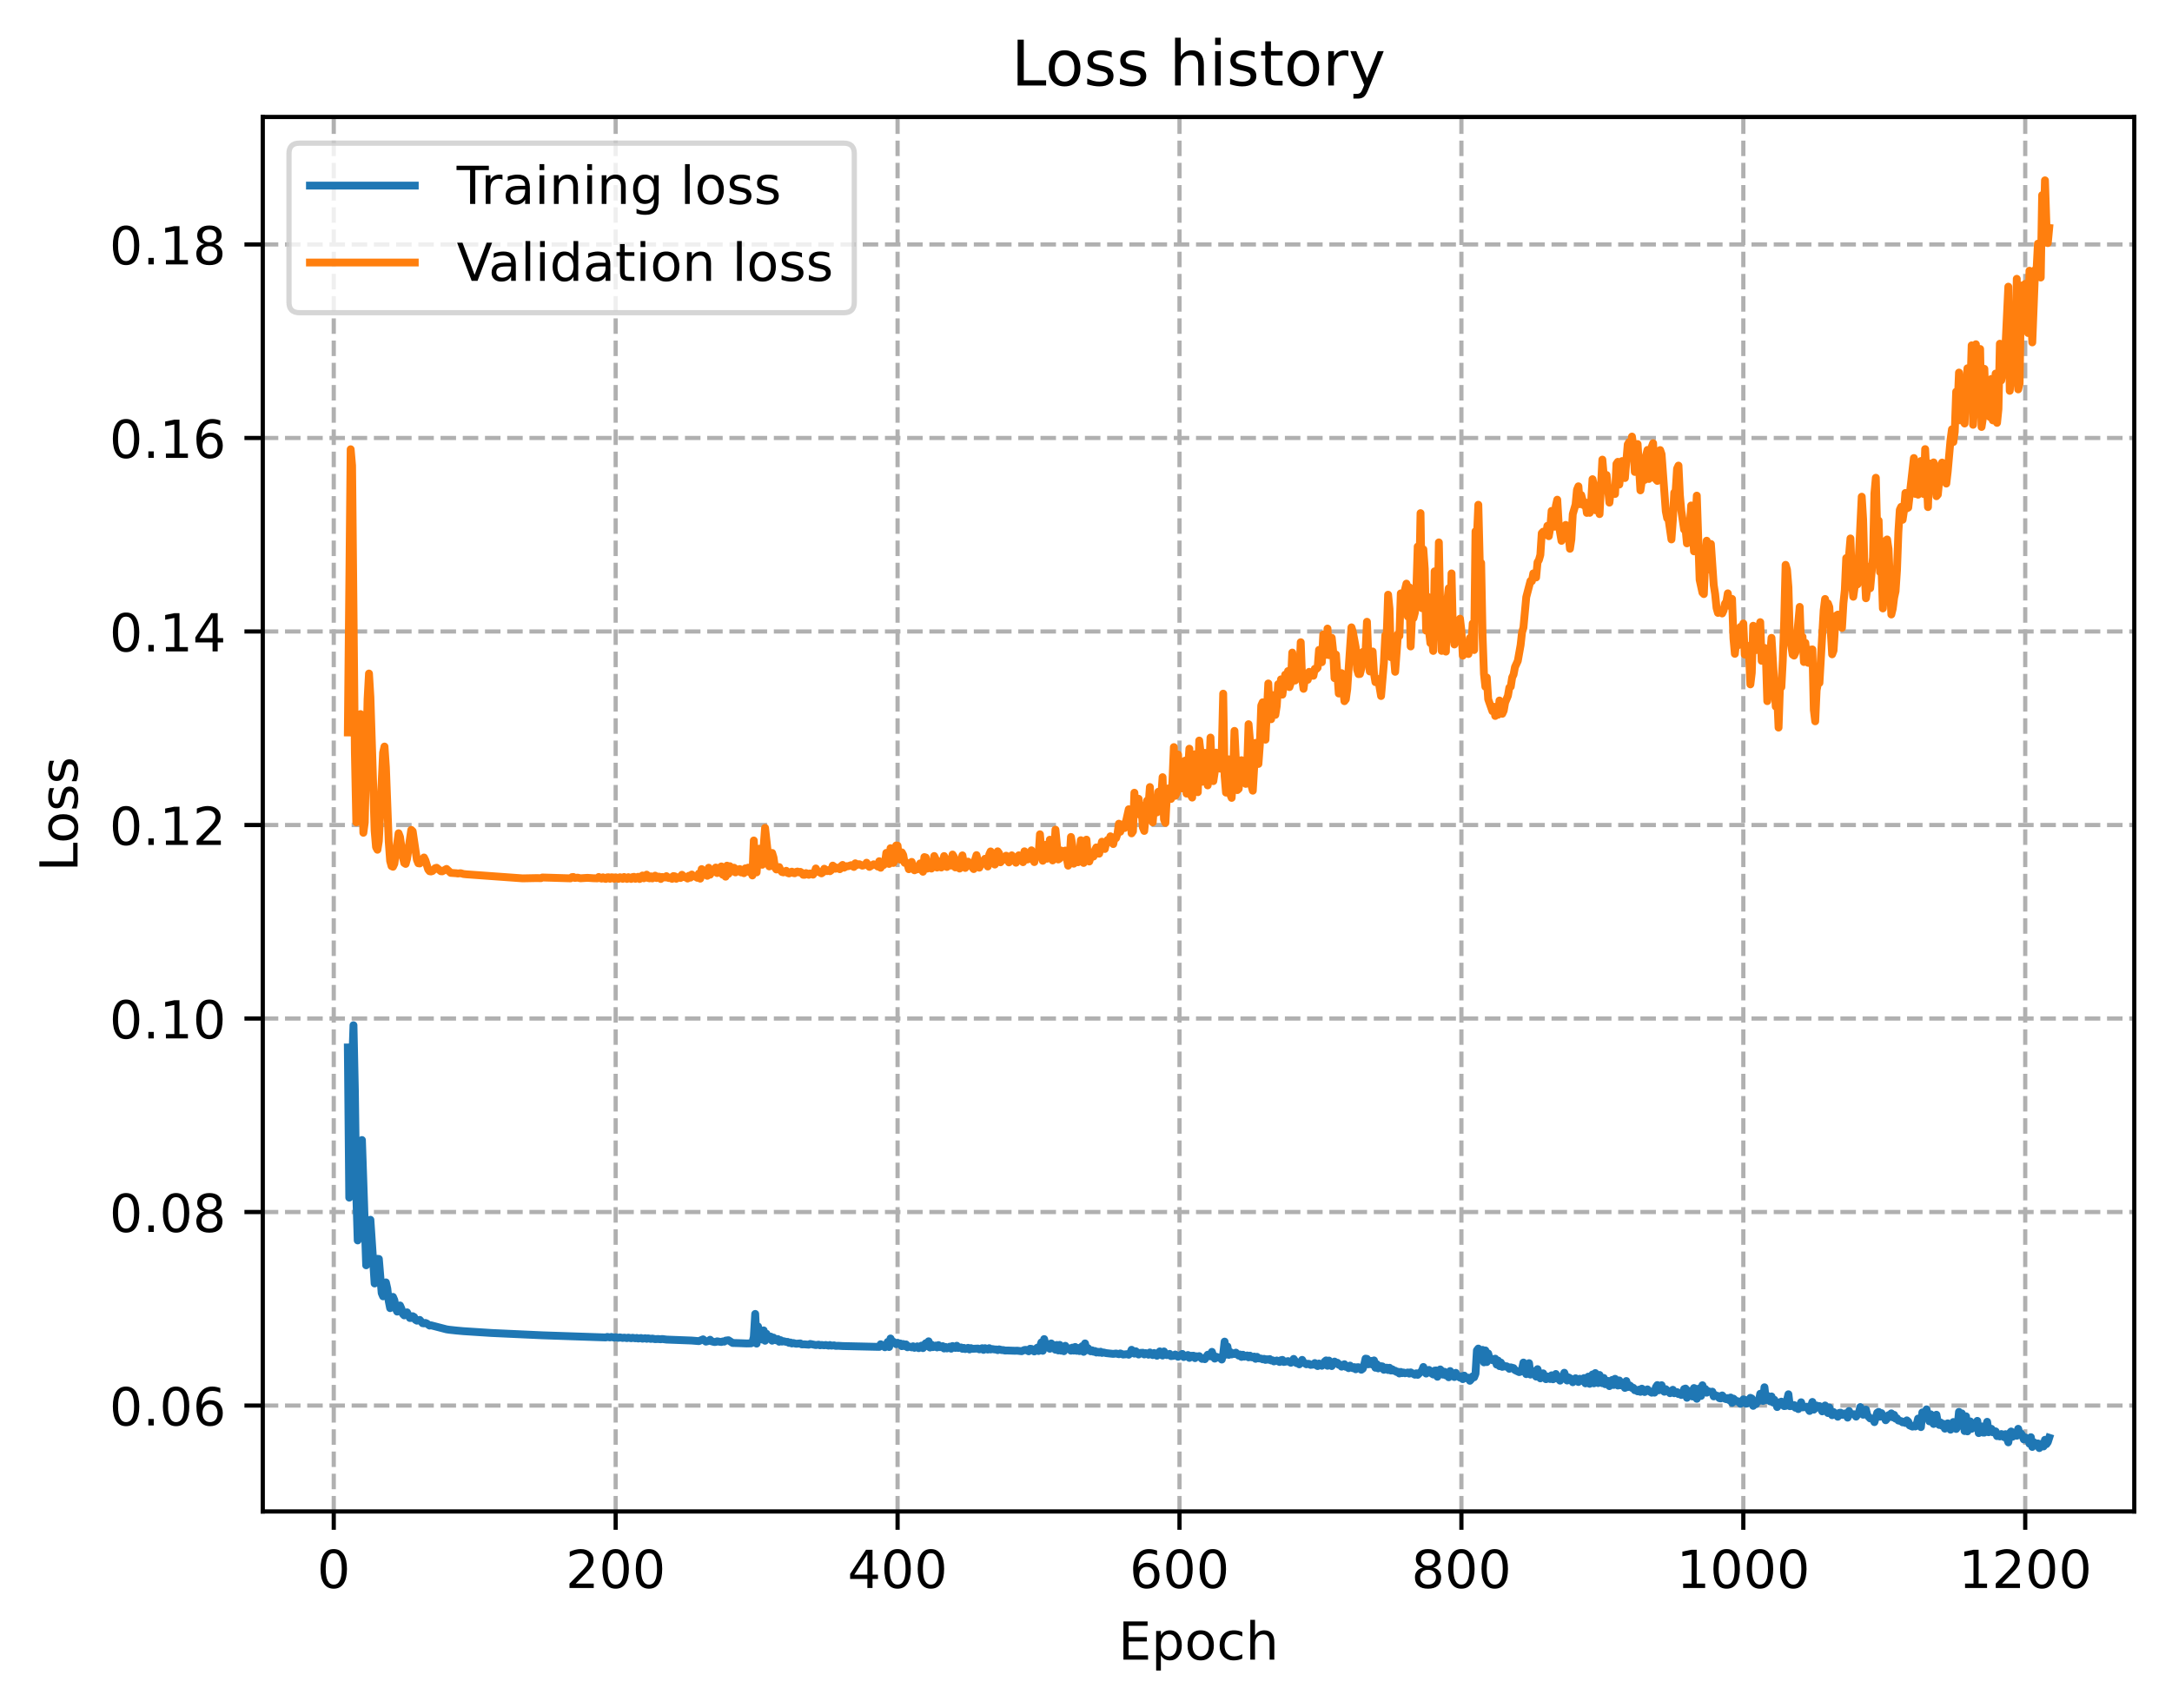 <?xml version="1.0" encoding="utf-8" standalone="no"?>
<!DOCTYPE svg PUBLIC "-//W3C//DTD SVG 1.1//EN"
  "http://www.w3.org/Graphics/SVG/1.1/DTD/svg11.dtd">
<!-- Created with matplotlib (https://matplotlib.org/) -->
<svg height="325.986pt" version="1.1" viewBox="0 0 414.464 325.986" width="414.464pt" xmlns="http://www.w3.org/2000/svg" xmlns:xlink="http://www.w3.org/1999/xlink">
 <defs>
  <style type="text/css">
*{stroke-linecap:butt;stroke-linejoin:round;}
  </style>
 </defs>
 <g id="figure_1">
  <g id="patch_1">
   <path d="M 0 325.986 
L 414.464 325.986 
L 414.464 0 
L 0 0 
z
" style="fill:#ffffff;"/>
  </g>
  <g id="axes_1">
   <g id="patch_2">
    <path d="M 50.144 288.43 
L 407.264 288.43 
L 407.264 22.318 
L 50.144 22.318 
z
" style="fill:#ffffff;"/>
   </g>
   <g id="matplotlib.axis_1">
    <g id="xtick_1">
     <g id="line2d_1">
      <path clip-path="url(#p5a217b8ad9)" d="M 63.687 288.43 
L 63.687 22.318 
" style="fill:none;stroke:#b0b0b0;stroke-dasharray:2.96,1.28;stroke-dashoffset:0;stroke-width:0.8;"/>
     </g>
     <g id="line2d_2">
      <defs>
       <path d="M 0 0 
L 0 3.5 
" id="m475af73bcc" style="stroke:#000000;stroke-width:0.8;"/>
      </defs>
      <g>
       <use style="stroke:#000000;stroke-width:0.8;" x="63.687" xlink:href="#m475af73bcc" y="288.43"/>
      </g>
     </g>
     <g id="text_1">
      <!-- 0 -->
      <defs>
       <path d="M 31.781 66.406 
Q 24.172 66.406 20.328 58.906 
Q 16.5 51.422 16.5 36.375 
Q 16.5 21.391 20.328 13.891 
Q 24.172 6.391 31.781 6.391 
Q 39.453 6.391 43.281 13.891 
Q 47.125 21.391 47.125 36.375 
Q 47.125 51.422 43.281 58.906 
Q 39.453 66.406 31.781 66.406 
z
M 31.781 74.219 
Q 44.047 74.219 50.516 64.516 
Q 56.984 54.828 56.984 36.375 
Q 56.984 17.969 50.516 8.266 
Q 44.047 -1.422 31.781 -1.422 
Q 19.531 -1.422 13.062 8.266 
Q 6.594 17.969 6.594 36.375 
Q 6.594 54.828 13.062 64.516 
Q 19.531 74.219 31.781 74.219 
z
" id="DejaVuSans-48"/>
      </defs>
      <g transform="translate(60.505 303.029)scale(0.1 -0.1)">
       <use xlink:href="#DejaVuSans-48"/>
      </g>
     </g>
    </g>
    <g id="xtick_2">
     <g id="line2d_3">
      <path clip-path="url(#p5a217b8ad9)" d="M 117.482 288.43 
L 117.482 22.318 
" style="fill:none;stroke:#b0b0b0;stroke-dasharray:2.96,1.28;stroke-dashoffset:0;stroke-width:0.8;"/>
     </g>
     <g id="line2d_4">
      <g>
       <use style="stroke:#000000;stroke-width:0.8;" x="117.482" xlink:href="#m475af73bcc" y="288.43"/>
      </g>
     </g>
     <g id="text_2">
      <!-- 200 -->
      <defs>
       <path d="M 19.188 8.297 
L 53.609 8.297 
L 53.609 0 
L 7.328 0 
L 7.328 8.297 
Q 12.938 14.109 22.625 23.891 
Q 32.328 33.688 34.812 36.531 
Q 39.547 41.844 41.422 45.531 
Q 43.312 49.219 43.312 52.781 
Q 43.312 58.594 39.234 62.25 
Q 35.156 65.922 28.609 65.922 
Q 23.969 65.922 18.812 64.312 
Q 13.672 62.703 7.812 59.422 
L 7.812 69.391 
Q 13.766 71.781 18.938 73 
Q 24.125 74.219 28.422 74.219 
Q 39.75 74.219 46.484 68.547 
Q 53.219 62.891 53.219 53.422 
Q 53.219 48.922 51.531 44.891 
Q 49.859 40.875 45.406 35.406 
Q 44.188 33.984 37.641 27.219 
Q 31.109 20.453 19.188 8.297 
z
" id="DejaVuSans-50"/>
      </defs>
      <g transform="translate(107.938 303.029)scale(0.1 -0.1)">
       <use xlink:href="#DejaVuSans-50"/>
       <use x="63.623" xlink:href="#DejaVuSans-48"/>
       <use x="127.246" xlink:href="#DejaVuSans-48"/>
      </g>
     </g>
    </g>
    <g id="xtick_3">
     <g id="line2d_5">
      <path clip-path="url(#p5a217b8ad9)" d="M 171.277 288.43 
L 171.277 22.318 
" style="fill:none;stroke:#b0b0b0;stroke-dasharray:2.96,1.28;stroke-dashoffset:0;stroke-width:0.8;"/>
     </g>
     <g id="line2d_6">
      <g>
       <use style="stroke:#000000;stroke-width:0.8;" x="171.277" xlink:href="#m475af73bcc" y="288.43"/>
      </g>
     </g>
     <g id="text_3">
      <!-- 400 -->
      <defs>
       <path d="M 37.797 64.312 
L 12.891 25.391 
L 37.797 25.391 
z
M 35.203 72.906 
L 47.609 72.906 
L 47.609 25.391 
L 58.016 25.391 
L 58.016 17.188 
L 47.609 17.188 
L 47.609 0 
L 37.797 0 
L 37.797 17.188 
L 4.891 17.188 
L 4.891 26.703 
z
" id="DejaVuSans-52"/>
      </defs>
      <g transform="translate(161.734 303.029)scale(0.1 -0.1)">
       <use xlink:href="#DejaVuSans-52"/>
       <use x="63.623" xlink:href="#DejaVuSans-48"/>
       <use x="127.246" xlink:href="#DejaVuSans-48"/>
      </g>
     </g>
    </g>
    <g id="xtick_4">
     <g id="line2d_7">
      <path clip-path="url(#p5a217b8ad9)" d="M 225.073 288.43 
L 225.073 22.318 
" style="fill:none;stroke:#b0b0b0;stroke-dasharray:2.96,1.28;stroke-dashoffset:0;stroke-width:0.8;"/>
     </g>
     <g id="line2d_8">
      <g>
       <use style="stroke:#000000;stroke-width:0.8;" x="225.073" xlink:href="#m475af73bcc" y="288.43"/>
      </g>
     </g>
     <g id="text_4">
      <!-- 600 -->
      <defs>
       <path d="M 33.016 40.375 
Q 26.375 40.375 22.484 35.828 
Q 18.609 31.297 18.609 23.391 
Q 18.609 15.531 22.484 10.953 
Q 26.375 6.391 33.016 6.391 
Q 39.656 6.391 43.531 10.953 
Q 47.406 15.531 47.406 23.391 
Q 47.406 31.297 43.531 35.828 
Q 39.656 40.375 33.016 40.375 
z
M 52.594 71.297 
L 52.594 62.312 
Q 48.875 64.062 45.094 64.984 
Q 41.312 65.922 37.594 65.922 
Q 27.828 65.922 22.672 59.328 
Q 17.531 52.734 16.797 39.406 
Q 19.672 43.656 24.016 45.922 
Q 28.375 48.188 33.594 48.188 
Q 44.578 48.188 50.953 41.516 
Q 57.328 34.859 57.328 23.391 
Q 57.328 12.156 50.688 5.359 
Q 44.047 -1.422 33.016 -1.422 
Q 20.359 -1.422 13.672 8.266 
Q 6.984 17.969 6.984 36.375 
Q 6.984 53.656 15.188 63.938 
Q 23.391 74.219 37.203 74.219 
Q 40.922 74.219 44.703 73.484 
Q 48.484 72.75 52.594 71.297 
z
" id="DejaVuSans-54"/>
      </defs>
      <g transform="translate(215.529 303.029)scale(0.1 -0.1)">
       <use xlink:href="#DejaVuSans-54"/>
       <use x="63.623" xlink:href="#DejaVuSans-48"/>
       <use x="127.246" xlink:href="#DejaVuSans-48"/>
      </g>
     </g>
    </g>
    <g id="xtick_5">
     <g id="line2d_9">
      <path clip-path="url(#p5a217b8ad9)" d="M 278.868 288.43 
L 278.868 22.318 
" style="fill:none;stroke:#b0b0b0;stroke-dasharray:2.96,1.28;stroke-dashoffset:0;stroke-width:0.8;"/>
     </g>
     <g id="line2d_10">
      <g>
       <use style="stroke:#000000;stroke-width:0.8;" x="278.868" xlink:href="#m475af73bcc" y="288.43"/>
      </g>
     </g>
     <g id="text_5">
      <!-- 800 -->
      <defs>
       <path d="M 31.781 34.625 
Q 24.75 34.625 20.719 30.859 
Q 16.703 27.094 16.703 20.516 
Q 16.703 13.922 20.719 10.156 
Q 24.75 6.391 31.781 6.391 
Q 38.812 6.391 42.859 10.172 
Q 46.922 13.969 46.922 20.516 
Q 46.922 27.094 42.891 30.859 
Q 38.875 34.625 31.781 34.625 
z
M 21.922 38.812 
Q 15.578 40.375 12.031 44.719 
Q 8.5 49.078 8.5 55.328 
Q 8.5 64.062 14.719 69.141 
Q 20.953 74.219 31.781 74.219 
Q 42.672 74.219 48.875 69.141 
Q 55.078 64.062 55.078 55.328 
Q 55.078 49.078 51.531 44.719 
Q 48 40.375 41.703 38.812 
Q 48.828 37.156 52.797 32.312 
Q 56.781 27.484 56.781 20.516 
Q 56.781 9.906 50.312 4.234 
Q 43.844 -1.422 31.781 -1.422 
Q 19.734 -1.422 13.25 4.234 
Q 6.781 9.906 6.781 20.516 
Q 6.781 27.484 10.781 32.312 
Q 14.797 37.156 21.922 38.812 
z
M 18.312 54.391 
Q 18.312 48.734 21.844 45.562 
Q 25.391 42.391 31.781 42.391 
Q 38.141 42.391 41.719 45.562 
Q 45.312 48.734 45.312 54.391 
Q 45.312 60.062 41.719 63.234 
Q 38.141 66.406 31.781 66.406 
Q 25.391 66.406 21.844 63.234 
Q 18.312 60.062 18.312 54.391 
z
" id="DejaVuSans-56"/>
      </defs>
      <g transform="translate(269.324 303.029)scale(0.1 -0.1)">
       <use xlink:href="#DejaVuSans-56"/>
       <use x="63.623" xlink:href="#DejaVuSans-48"/>
       <use x="127.246" xlink:href="#DejaVuSans-48"/>
      </g>
     </g>
    </g>
    <g id="xtick_6">
     <g id="line2d_11">
      <path clip-path="url(#p5a217b8ad9)" d="M 332.663 288.43 
L 332.663 22.318 
" style="fill:none;stroke:#b0b0b0;stroke-dasharray:2.96,1.28;stroke-dashoffset:0;stroke-width:0.8;"/>
     </g>
     <g id="line2d_12">
      <g>
       <use style="stroke:#000000;stroke-width:0.8;" x="332.663" xlink:href="#m475af73bcc" y="288.43"/>
      </g>
     </g>
     <g id="text_6">
      <!-- 1000 -->
      <defs>
       <path d="M 12.406 8.297 
L 28.516 8.297 
L 28.516 63.922 
L 10.984 60.406 
L 10.984 69.391 
L 28.422 72.906 
L 38.281 72.906 
L 38.281 8.297 
L 54.391 8.297 
L 54.391 0 
L 12.406 0 
z
" id="DejaVuSans-49"/>
      </defs>
      <g transform="translate(319.938 303.029)scale(0.1 -0.1)">
       <use xlink:href="#DejaVuSans-49"/>
       <use x="63.623" xlink:href="#DejaVuSans-48"/>
       <use x="127.246" xlink:href="#DejaVuSans-48"/>
       <use x="190.869" xlink:href="#DejaVuSans-48"/>
      </g>
     </g>
    </g>
    <g id="xtick_7">
     <g id="line2d_13">
      <path clip-path="url(#p5a217b8ad9)" d="M 386.458 288.43 
L 386.458 22.318 
" style="fill:none;stroke:#b0b0b0;stroke-dasharray:2.96,1.28;stroke-dashoffset:0;stroke-width:0.8;"/>
     </g>
     <g id="line2d_14">
      <g>
       <use style="stroke:#000000;stroke-width:0.8;" x="386.458" xlink:href="#m475af73bcc" y="288.43"/>
      </g>
     </g>
     <g id="text_7">
      <!-- 1200 -->
      <g transform="translate(373.733 303.029)scale(0.1 -0.1)">
       <use xlink:href="#DejaVuSans-49"/>
       <use x="63.623" xlink:href="#DejaVuSans-50"/>
       <use x="127.246" xlink:href="#DejaVuSans-48"/>
       <use x="190.869" xlink:href="#DejaVuSans-48"/>
      </g>
     </g>
    </g>
    <g id="text_8">
     <!-- Epoch -->
     <defs>
      <path d="M 9.812 72.906 
L 55.906 72.906 
L 55.906 64.594 
L 19.672 64.594 
L 19.672 43.016 
L 54.391 43.016 
L 54.391 34.719 
L 19.672 34.719 
L 19.672 8.297 
L 56.781 8.297 
L 56.781 0 
L 9.812 0 
z
" id="DejaVuSans-69"/>
      <path d="M 18.109 8.203 
L 18.109 -20.797 
L 9.078 -20.797 
L 9.078 54.688 
L 18.109 54.688 
L 18.109 46.391 
Q 20.953 51.266 25.266 53.625 
Q 29.594 56 35.594 56 
Q 45.562 56 51.781 48.094 
Q 58.016 40.188 58.016 27.297 
Q 58.016 14.406 51.781 6.484 
Q 45.562 -1.422 35.594 -1.422 
Q 29.594 -1.422 25.266 0.953 
Q 20.953 3.328 18.109 8.203 
z
M 48.688 27.297 
Q 48.688 37.203 44.609 42.844 
Q 40.531 48.484 33.406 48.484 
Q 26.266 48.484 22.188 42.844 
Q 18.109 37.203 18.109 27.297 
Q 18.109 17.391 22.188 11.75 
Q 26.266 6.109 33.406 6.109 
Q 40.531 6.109 44.609 11.75 
Q 48.688 17.391 48.688 27.297 
z
" id="DejaVuSans-112"/>
      <path d="M 30.609 48.391 
Q 23.391 48.391 19.188 42.75 
Q 14.984 37.109 14.984 27.297 
Q 14.984 17.484 19.156 11.844 
Q 23.344 6.203 30.609 6.203 
Q 37.797 6.203 41.984 11.859 
Q 46.188 17.531 46.188 27.297 
Q 46.188 37.016 41.984 42.703 
Q 37.797 48.391 30.609 48.391 
z
M 30.609 56 
Q 42.328 56 49.016 48.375 
Q 55.719 40.766 55.719 27.297 
Q 55.719 13.875 49.016 6.219 
Q 42.328 -1.422 30.609 -1.422 
Q 18.844 -1.422 12.172 6.219 
Q 5.516 13.875 5.516 27.297 
Q 5.516 40.766 12.172 48.375 
Q 18.844 56 30.609 56 
z
" id="DejaVuSans-111"/>
      <path d="M 48.781 52.594 
L 48.781 44.188 
Q 44.969 46.297 41.141 47.344 
Q 37.312 48.391 33.406 48.391 
Q 24.656 48.391 19.812 42.844 
Q 14.984 37.312 14.984 27.297 
Q 14.984 17.281 19.812 11.734 
Q 24.656 6.203 33.406 6.203 
Q 37.312 6.203 41.141 7.25 
Q 44.969 8.297 48.781 10.406 
L 48.781 2.094 
Q 45.016 0.344 40.984 -0.531 
Q 36.969 -1.422 32.422 -1.422 
Q 20.062 -1.422 12.781 6.344 
Q 5.516 14.109 5.516 27.297 
Q 5.516 40.672 12.859 48.328 
Q 20.219 56 33.016 56 
Q 37.156 56 41.109 55.141 
Q 45.062 54.297 48.781 52.594 
z
" id="DejaVuSans-99"/>
      <path d="M 54.891 33.016 
L 54.891 0 
L 45.906 0 
L 45.906 32.719 
Q 45.906 40.484 42.875 44.328 
Q 39.844 48.188 33.797 48.188 
Q 26.516 48.188 22.312 43.547 
Q 18.109 38.922 18.109 30.906 
L 18.109 0 
L 9.078 0 
L 9.078 75.984 
L 18.109 75.984 
L 18.109 46.188 
Q 21.344 51.125 25.703 53.562 
Q 30.078 56 35.797 56 
Q 45.219 56 50.047 50.172 
Q 54.891 44.344 54.891 33.016 
z
" id="DejaVuSans-104"/>
     </defs>
     <g transform="translate(213.393 316.707)scale(0.1 -0.1)">
      <use xlink:href="#DejaVuSans-69"/>
      <use x="63.184" xlink:href="#DejaVuSans-112"/>
      <use x="126.66" xlink:href="#DejaVuSans-111"/>
      <use x="187.842" xlink:href="#DejaVuSans-99"/>
      <use x="242.822" xlink:href="#DejaVuSans-104"/>
     </g>
    </g>
   </g>
   <g id="matplotlib.axis_2">
    <g id="ytick_1">
     <g id="line2d_15">
      <path clip-path="url(#p5a217b8ad9)" d="M 50.144 268.217 
L 407.264 268.217 
" style="fill:none;stroke:#b0b0b0;stroke-dasharray:2.96,1.28;stroke-dashoffset:0;stroke-width:0.8;"/>
     </g>
     <g id="line2d_16">
      <defs>
       <path d="M 0 0 
L -3.5 0 
" id="m5a32e57b3d" style="stroke:#000000;stroke-width:0.8;"/>
      </defs>
      <g>
       <use style="stroke:#000000;stroke-width:0.8;" x="50.144" xlink:href="#m5a32e57b3d" y="268.217"/>
      </g>
     </g>
     <g id="text_9">
      <!-- 0.06 -->
      <defs>
       <path d="M 10.688 12.406 
L 21 12.406 
L 21 0 
L 10.688 0 
z
" id="DejaVuSans-46"/>
      </defs>
      <g transform="translate(20.878 272.016)scale(0.1 -0.1)">
       <use xlink:href="#DejaVuSans-48"/>
       <use x="63.623" xlink:href="#DejaVuSans-46"/>
       <use x="95.41" xlink:href="#DejaVuSans-48"/>
       <use x="159.033" xlink:href="#DejaVuSans-54"/>
      </g>
     </g>
    </g>
    <g id="ytick_2">
     <g id="line2d_17">
      <path clip-path="url(#p5a217b8ad9)" d="M 50.144 231.29 
L 407.264 231.29 
" style="fill:none;stroke:#b0b0b0;stroke-dasharray:2.96,1.28;stroke-dashoffset:0;stroke-width:0.8;"/>
     </g>
     <g id="line2d_18">
      <g>
       <use style="stroke:#000000;stroke-width:0.8;" x="50.144" xlink:href="#m5a32e57b3d" y="231.29"/>
      </g>
     </g>
     <g id="text_10">
      <!-- 0.08 -->
      <g transform="translate(20.878 235.089)scale(0.1 -0.1)">
       <use xlink:href="#DejaVuSans-48"/>
       <use x="63.623" xlink:href="#DejaVuSans-46"/>
       <use x="95.41" xlink:href="#DejaVuSans-48"/>
       <use x="159.033" xlink:href="#DejaVuSans-56"/>
      </g>
     </g>
    </g>
    <g id="ytick_3">
     <g id="line2d_19">
      <path clip-path="url(#p5a217b8ad9)" d="M 50.144 194.362 
L 407.264 194.362 
" style="fill:none;stroke:#b0b0b0;stroke-dasharray:2.96,1.28;stroke-dashoffset:0;stroke-width:0.8;"/>
     </g>
     <g id="line2d_20">
      <g>
       <use style="stroke:#000000;stroke-width:0.8;" x="50.144" xlink:href="#m5a32e57b3d" y="194.362"/>
      </g>
     </g>
     <g id="text_11">
      <!-- 0.10 -->
      <g transform="translate(20.878 198.161)scale(0.1 -0.1)">
       <use xlink:href="#DejaVuSans-48"/>
       <use x="63.623" xlink:href="#DejaVuSans-46"/>
       <use x="95.41" xlink:href="#DejaVuSans-49"/>
       <use x="159.033" xlink:href="#DejaVuSans-48"/>
      </g>
     </g>
    </g>
    <g id="ytick_4">
     <g id="line2d_21">
      <path clip-path="url(#p5a217b8ad9)" d="M 50.144 157.435 
L 407.264 157.435 
" style="fill:none;stroke:#b0b0b0;stroke-dasharray:2.96,1.28;stroke-dashoffset:0;stroke-width:0.8;"/>
     </g>
     <g id="line2d_22">
      <g>
       <use style="stroke:#000000;stroke-width:0.8;" x="50.144" xlink:href="#m5a32e57b3d" y="157.435"/>
      </g>
     </g>
     <g id="text_12">
      <!-- 0.12 -->
      <g transform="translate(20.878 161.234)scale(0.1 -0.1)">
       <use xlink:href="#DejaVuSans-48"/>
       <use x="63.623" xlink:href="#DejaVuSans-46"/>
       <use x="95.41" xlink:href="#DejaVuSans-49"/>
       <use x="159.033" xlink:href="#DejaVuSans-50"/>
      </g>
     </g>
    </g>
    <g id="ytick_5">
     <g id="line2d_23">
      <path clip-path="url(#p5a217b8ad9)" d="M 50.144 120.507 
L 407.264 120.507 
" style="fill:none;stroke:#b0b0b0;stroke-dasharray:2.96,1.28;stroke-dashoffset:0;stroke-width:0.8;"/>
     </g>
     <g id="line2d_24">
      <g>
       <use style="stroke:#000000;stroke-width:0.8;" x="50.144" xlink:href="#m5a32e57b3d" y="120.507"/>
      </g>
     </g>
     <g id="text_13">
      <!-- 0.14 -->
      <g transform="translate(20.878 124.306)scale(0.1 -0.1)">
       <use xlink:href="#DejaVuSans-48"/>
       <use x="63.623" xlink:href="#DejaVuSans-46"/>
       <use x="95.41" xlink:href="#DejaVuSans-49"/>
       <use x="159.033" xlink:href="#DejaVuSans-52"/>
      </g>
     </g>
    </g>
    <g id="ytick_6">
     <g id="line2d_25">
      <path clip-path="url(#p5a217b8ad9)" d="M 50.144 83.58 
L 407.264 83.58 
" style="fill:none;stroke:#b0b0b0;stroke-dasharray:2.96,1.28;stroke-dashoffset:0;stroke-width:0.8;"/>
     </g>
     <g id="line2d_26">
      <g>
       <use style="stroke:#000000;stroke-width:0.8;" x="50.144" xlink:href="#m5a32e57b3d" y="83.58"/>
      </g>
     </g>
     <g id="text_14">
      <!-- 0.16 -->
      <g transform="translate(20.878 87.379)scale(0.1 -0.1)">
       <use xlink:href="#DejaVuSans-48"/>
       <use x="63.623" xlink:href="#DejaVuSans-46"/>
       <use x="95.41" xlink:href="#DejaVuSans-49"/>
       <use x="159.033" xlink:href="#DejaVuSans-54"/>
      </g>
     </g>
    </g>
    <g id="ytick_7">
     <g id="line2d_27">
      <path clip-path="url(#p5a217b8ad9)" d="M 50.144 46.652 
L 407.264 46.652 
" style="fill:none;stroke:#b0b0b0;stroke-dasharray:2.96,1.28;stroke-dashoffset:0;stroke-width:0.8;"/>
     </g>
     <g id="line2d_28">
      <g>
       <use style="stroke:#000000;stroke-width:0.8;" x="50.144" xlink:href="#m5a32e57b3d" y="46.652"/>
      </g>
     </g>
     <g id="text_15">
      <!-- 0.18 -->
      <g transform="translate(20.878 50.451)scale(0.1 -0.1)">
       <use xlink:href="#DejaVuSans-48"/>
       <use x="63.623" xlink:href="#DejaVuSans-46"/>
       <use x="95.41" xlink:href="#DejaVuSans-49"/>
       <use x="159.033" xlink:href="#DejaVuSans-56"/>
      </g>
     </g>
    </g>
    <g id="text_16">
     <!-- Loss -->
     <defs>
      <path d="M 9.812 72.906 
L 19.672 72.906 
L 19.672 8.297 
L 55.172 8.297 
L 55.172 0 
L 9.812 0 
z
" id="DejaVuSans-76"/>
      <path d="M 44.281 53.078 
L 44.281 44.578 
Q 40.484 46.531 36.375 47.5 
Q 32.281 48.484 27.875 48.484 
Q 21.188 48.484 17.844 46.438 
Q 14.5 44.391 14.5 40.281 
Q 14.5 37.156 16.891 35.375 
Q 19.281 33.594 26.516 31.984 
L 29.594 31.297 
Q 39.156 29.25 43.188 25.516 
Q 47.219 21.781 47.219 15.094 
Q 47.219 7.469 41.188 3.016 
Q 35.156 -1.422 24.609 -1.422 
Q 20.219 -1.422 15.453 -0.562 
Q 10.688 0.297 5.422 2 
L 5.422 11.281 
Q 10.406 8.688 15.234 7.391 
Q 20.062 6.109 24.812 6.109 
Q 31.156 6.109 34.562 8.281 
Q 37.984 10.453 37.984 14.406 
Q 37.984 18.062 35.516 20.016 
Q 33.062 21.969 24.703 23.781 
L 21.578 24.516 
Q 13.234 26.266 9.516 29.906 
Q 5.812 33.547 5.812 39.891 
Q 5.812 47.609 11.281 51.797 
Q 16.75 56 26.812 56 
Q 31.781 56 36.172 55.266 
Q 40.578 54.547 44.281 53.078 
z
" id="DejaVuSans-115"/>
     </defs>
     <g transform="translate(14.798 166.341)rotate(-90)scale(0.1 -0.1)">
      <use xlink:href="#DejaVuSans-76"/>
      <use x="53.963" xlink:href="#DejaVuSans-111"/>
      <use x="115.145" xlink:href="#DejaVuSans-115"/>
      <use x="167.244" xlink:href="#DejaVuSans-115"/>
     </g>
    </g>
   </g>
   <g id="line2d_29">
    <path clip-path="url(#p5a217b8ad9)" d="M 66.376 199.886 
L 66.645 228.544 
L 66.914 225.215 
L 67.183 203.636 
L 67.452 195.643 
L 67.721 208.251 
L 67.99 227.964 
L 68.259 236.71 
L 68.528 229.758 
L 68.797 219.098 
L 69.066 217.55 
L 69.873 241.453 
L 70.411 233.088 
L 70.68 232.77 
L 71.487 244.923 
L 71.756 242.979 
L 72.025 240.223 
L 72.294 240.244 
L 72.832 246.752 
L 73.101 247.375 
L 73.37 245.687 
L 73.639 244.718 
L 73.908 245.901 
L 74.177 248.283 
L 74.446 249.63 
L 74.984 247.483 
L 75.253 248.112 
L 75.522 249.715 
L 75.791 250.291 
L 76.329 249.12 
L 76.598 249.719 
L 76.867 250.734 
L 77.136 251.012 
L 77.405 250.604 
L 77.673 250.432 
L 78.211 251.51 
L 78.48 251.497 
L 78.749 251.165 
L 79.018 251.321 
L 79.287 251.862 
L 79.556 252.022 
L 80.094 251.875 
L 80.632 252.502 
L 80.901 252.536 
L 81.17 252.451 
L 81.439 252.561 
L 81.977 252.959 
L 82.246 252.904 
L 85.205 253.675 
L 85.743 253.757 
L 87.088 253.902 
L 88.433 254.024 
L 93.812 254.371 
L 103.495 254.813 
L 115.599 255.222 
L 115.868 255.123 
L 116.406 255.216 
L 116.675 255.125 
L 117.213 255.26 
L 117.482 255.176 
L 118.02 255.294 
L 118.289 255.211 
L 118.827 255.319 
L 119.096 255.252 
L 119.634 255.348 
L 119.903 255.256 
L 120.441 255.372 
L 120.71 255.283 
L 121.248 255.386 
L 121.517 255.315 
L 121.786 255.426 
L 122.324 255.331 
L 122.593 255.461 
L 123.131 255.363 
L 123.399 255.479 
L 123.668 255.39 
L 124.206 255.5 
L 124.475 255.438 
L 125.013 255.549 
L 125.551 255.519 
L 126.089 255.571 
L 126.358 255.517 
L 127.165 255.627 
L 132.007 255.813 
L 133.352 255.925 
L 134.159 255.583 
L 134.696 256.018 
L 135.234 255.884 
L 135.503 255.663 
L 135.772 255.955 
L 136.31 256.095 
L 136.579 256.083 
L 136.848 255.959 
L 137.386 256.059 
L 137.655 256.086 
L 137.924 255.982 
L 138.193 256.021 
L 138.462 255.827 
L 139 255.752 
L 139.807 256.276 
L 140.883 256.306 
L 142.497 256.368 
L 143.304 256.349 
L 143.573 256.22 
L 143.842 255.116 
L 144.111 250.734 
L 144.38 256.403 
L 144.649 253.123 
L 144.918 254.62 
L 145.187 254.048 
L 145.456 255.623 
L 145.725 253.876 
L 145.993 255.853 
L 146.262 254.514 
L 146.531 255.4 
L 146.8 255.485 
L 147.069 255.061 
L 147.338 255.843 
L 147.607 255.251 
L 147.876 255.715 
L 148.145 255.762 
L 148.414 255.526 
L 148.683 256.043 
L 148.952 255.74 
L 149.221 256.017 
L 149.49 255.937 
L 150.028 256.069 
L 150.297 256.067 
L 150.566 256.261 
L 150.835 256.187 
L 151.104 256.372 
L 151.373 256.288 
L 151.911 256.428 
L 152.718 256.362 
L 152.987 256.546 
L 153.525 256.539 
L 154.332 256.605 
L 154.601 256.462 
L 155.677 256.677 
L 156.215 256.596 
L 156.484 256.719 
L 156.753 256.655 
L 157.291 256.723 
L 157.559 256.664 
L 158.097 256.782 
L 158.366 256.668 
L 158.635 256.784 
L 159.173 256.735 
L 159.442 256.833 
L 159.98 256.815 
L 160.787 256.864 
L 167.781 257.022 
L 168.05 256.516 
L 168.319 256.681 
L 168.588 256.702 
L 168.856 257.094 
L 169.125 256.691 
L 169.394 256.075 
L 169.663 257.052 
L 169.932 255.421 
L 170.201 255.979 
L 170.47 256.036 
L 171.008 256.507 
L 171.277 256.244 
L 171.546 256.45 
L 171.815 256.381 
L 172.084 256.89 
L 172.353 256.475 
L 172.622 256.875 
L 172.891 256.551 
L 173.16 257.099 
L 173.429 256.933 
L 173.967 257.115 
L 174.236 256.91 
L 174.505 257.202 
L 175.043 256.918 
L 175.312 257.264 
L 175.85 256.78 
L 176.119 257.257 
L 176.388 256.617 
L 176.657 256.318 
L 176.926 256.879 
L 177.195 255.958 
L 177.464 257.147 
L 177.733 256.584 
L 178.002 257.074 
L 178.271 257.007 
L 178.54 256.77 
L 178.809 257.128 
L 179.078 256.685 
L 179.347 257.075 
L 179.616 257.041 
L 179.885 256.882 
L 180.154 257.329 
L 180.422 257.035 
L 180.691 257.317 
L 181.229 256.982 
L 181.498 257.371 
L 181.767 256.861 
L 182.305 257.223 
L 182.574 256.804 
L 182.843 257.232 
L 183.381 257.124 
L 183.65 257.394 
L 183.919 257.212 
L 184.188 257.442 
L 184.726 257.209 
L 184.995 257.512 
L 185.264 257.26 
L 185.533 257.392 
L 186.609 257.341 
L 186.878 257.496 
L 187.416 257.274 
L 187.685 257.597 
L 187.954 257.271 
L 188.492 257.538 
L 188.761 257.269 
L 189.03 257.513 
L 189.299 257.43 
L 189.837 257.517 
L 190.106 257.517 
L 190.375 257.643 
L 190.644 257.498 
L 191.182 257.64 
L 191.451 257.622 
L 191.719 257.719 
L 192.257 257.713 
L 193.602 257.762 
L 194.14 257.752 
L 194.947 257.85 
L 195.485 257.611 
L 195.754 257.593 
L 196.292 257.863 
L 196.561 257.381 
L 196.83 257.408 
L 197.368 257.895 
L 197.906 257.194 
L 198.175 257.81 
L 198.713 256.172 
L 198.982 257.771 
L 199.251 255.533 
L 199.52 256.892 
L 199.789 256.419 
L 200.327 257.38 
L 200.596 256.362 
L 200.865 257.274 
L 201.134 256.683 
L 201.403 257.572 
L 201.672 256.655 
L 201.941 257.703 
L 202.21 256.64 
L 202.479 257.743 
L 202.748 257.004 
L 203.017 257.848 
L 203.285 256.82 
L 203.554 257.402 
L 204.092 257.294 
L 204.361 257.749 
L 204.63 257.165 
L 204.899 257.733 
L 205.168 257.036 
L 205.437 257.769 
L 205.706 257.223 
L 205.975 257.827 
L 206.244 257.456 
L 206.513 256.885 
L 206.782 257.971 
L 207.051 256.36 
L 207.32 257.669 
L 207.589 257.251 
L 208.127 257.864 
L 208.396 257.677 
L 208.665 257.943 
L 208.934 257.809 
L 209.203 258.1 
L 209.472 257.956 
L 209.741 258.114 
L 210.01 257.945 
L 210.279 258.173 
L 210.548 258.086 
L 211.086 258.212 
L 212.431 258.36 
L 212.969 258.284 
L 213.507 258.423 
L 213.776 258.272 
L 214.314 258.484 
L 215.12 258.406 
L 215.389 258.52 
L 215.658 258.259 
L 215.927 257.578 
L 216.196 257.835 
L 216.465 258.312 
L 216.734 257.856 
L 217.272 258.48 
L 217.541 258.174 
L 218.079 258.141 
L 218.348 258.471 
L 218.617 258.216 
L 218.886 258.276 
L 219.155 258.517 
L 219.424 258.087 
L 219.962 258.588 
L 220.231 258.192 
L 220.5 258.279 
L 220.769 258.716 
L 221.307 257.885 
L 221.576 258.547 
L 221.845 258.676 
L 222.114 257.894 
L 222.383 258.438 
L 222.652 258.591 
L 222.921 258.55 
L 223.19 258.354 
L 223.459 258.785 
L 223.997 258.715 
L 224.266 258.477 
L 224.804 258.913 
L 225.342 258.533 
L 225.611 258.363 
L 225.879 258.959 
L 226.686 258.575 
L 226.955 259.123 
L 227.224 258.724 
L 227.762 258.715 
L 228.031 259.168 
L 228.3 258.813 
L 228.569 258.863 
L 228.838 258.789 
L 229.376 259.313 
L 229.645 259.263 
L 229.914 259.368 
L 230.452 258.522 
L 230.721 258.494 
L 230.99 258.834 
L 231.259 257.972 
L 231.528 258.803 
L 231.797 259.263 
L 232.066 258.897 
L 232.604 259.095 
L 232.873 259.108 
L 233.142 259.438 
L 233.411 258.4 
L 233.68 256.017 
L 233.949 258.507 
L 234.218 256.94 
L 234.487 258.546 
L 234.756 258 
L 235.025 258.461 
L 235.294 258.231 
L 235.563 258.389 
L 235.832 258.122 
L 236.37 258.693 
L 236.639 258.482 
L 236.908 258.942 
L 237.177 258.526 
L 237.445 258.883 
L 237.983 258.663 
L 238.252 259.018 
L 238.521 258.698 
L 238.79 258.996 
L 239.059 259.033 
L 239.328 258.876 
L 239.597 259.301 
L 239.866 258.919 
L 240.135 259.213 
L 240.673 259.258 
L 240.942 259.395 
L 241.211 259.301 
L 241.48 259.508 
L 241.749 259.379 
L 242.018 259.474 
L 242.287 259.345 
L 242.556 259.611 
L 242.825 259.582 
L 243.094 259.795 
L 243.632 259.619 
L 244.17 259.906 
L 244.439 259.564 
L 244.708 259.505 
L 244.977 259.9 
L 245.515 259.805 
L 245.784 259.737 
L 246.322 260.057 
L 246.591 259.914 
L 246.86 259.319 
L 247.398 260.119 
L 247.667 260.02 
L 247.936 260.353 
L 248.474 259.501 
L 248.742 259.995 
L 249.28 260.345 
L 249.549 260.24 
L 249.818 260.27 
L 250.087 260.461 
L 250.625 260.397 
L 250.894 260.109 
L 251.163 260.517 
L 251.432 260.685 
L 251.701 260.203 
L 252.239 260.628 
L 252.508 260.408 
L 252.777 259.831 
L 253.046 259.606 
L 253.315 260.629 
L 253.584 259.633 
L 253.853 260.497 
L 254.122 260.685 
L 254.66 259.826 
L 254.929 260.152 
L 255.198 260.048 
L 255.467 260.44 
L 255.736 260.412 
L 256.005 260.798 
L 256.274 260.467 
L 256.543 260.332 
L 256.812 260.828 
L 257.081 260.874 
L 257.35 261.083 
L 257.619 260.595 
L 257.888 260.936 
L 258.157 261.088 
L 258.426 260.881 
L 258.695 261.297 
L 258.964 260.909 
L 259.233 260.901 
L 259.771 261.386 
L 260.04 261.183 
L 260.308 260.46 
L 260.577 259.265 
L 260.846 259.31 
L 261.115 260.345 
L 261.384 260.282 
L 261.653 259.706 
L 261.922 260.428 
L 262.191 259.605 
L 262.46 261.007 
L 262.729 260.318 
L 262.998 261.126 
L 263.267 260.78 
L 263.536 260.706 
L 263.805 260.751 
L 264.074 261.395 
L 264.612 260.989 
L 264.881 261.443 
L 265.15 261.011 
L 265.419 261.536 
L 265.688 261.308 
L 265.957 261.572 
L 266.226 261.57 
L 266.495 261.806 
L 266.764 261.768 
L 267.033 262.103 
L 267.302 261.806 
L 267.571 262.033 
L 267.84 261.917 
L 268.109 262.058 
L 268.647 261.909 
L 268.916 262.126 
L 269.185 261.888 
L 269.992 262.335 
L 270.261 262.064 
L 270.53 262.358 
L 271.337 261.574 
L 271.605 260.856 
L 272.143 262.116 
L 272.412 261.871 
L 272.681 261.42 
L 272.95 261.908 
L 273.488 262.289 
L 273.757 261.553 
L 274.026 261.514 
L 274.295 262.724 
L 274.564 261.532 
L 274.833 261.327 
L 275.102 261.617 
L 275.371 262.324 
L 275.64 261.774 
L 275.909 262.465 
L 276.178 261.921 
L 276.447 262.821 
L 276.716 261.637 
L 276.985 262.483 
L 277.254 262.347 
L 277.523 262.773 
L 277.792 261.976 
L 278.061 262.636 
L 278.33 262.612 
L 278.599 262.892 
L 278.868 262.625 
L 279.137 263.178 
L 279.406 262.505 
L 279.675 262.949 
L 279.944 263.033 
L 280.213 262.9 
L 280.482 263.49 
L 280.751 263.186 
L 281.02 262.646 
L 281.289 262.829 
L 281.558 262.149 
L 281.827 257.688 
L 282.096 257.344 
L 282.365 258.893 
L 282.634 259.273 
L 282.902 257.595 
L 283.171 259.975 
L 283.44 257.701 
L 283.709 259.923 
L 283.978 258.267 
L 284.247 259.222 
L 284.516 259.254 
L 284.785 259.562 
L 285.054 259.636 
L 285.323 259.273 
L 285.592 260.398 
L 285.861 259.631 
L 286.13 260.693 
L 286.399 260.014 
L 286.668 260.835 
L 286.937 260.583 
L 287.206 260.778 
L 287.475 260.72 
L 287.744 260.859 
L 288.013 261.209 
L 288.282 260.93 
L 288.82 261.072 
L 289.089 261.451 
L 289.896 261.839 
L 290.165 261.749 
L 290.434 261.292 
L 290.703 260.012 
L 290.972 261.591 
L 291.241 262.227 
L 291.51 261.617 
L 291.779 260.13 
L 292.048 262.312 
L 292.317 262.172 
L 292.586 261.658 
L 293.124 262.693 
L 293.393 261.273 
L 293.931 263.028 
L 294.468 262.071 
L 295.006 263.19 
L 295.275 262.677 
L 295.544 262.721 
L 295.813 263.157 
L 296.082 262.447 
L 296.351 263.204 
L 296.889 262.194 
L 297.158 263.068 
L 297.427 263.107 
L 297.696 263.466 
L 298.234 262.592 
L 298.503 261.959 
L 299.041 263.442 
L 299.31 262.848 
L 299.848 263.145 
L 300.117 263.765 
L 300.655 263.008 
L 301.193 263.724 
L 301.462 263.107 
L 301.731 263.498 
L 302 263.502 
L 302.269 262.973 
L 302.538 263.987 
L 302.807 262.96 
L 303.076 262.702 
L 303.345 264.075 
L 303.883 262.286 
L 304.152 263.978 
L 304.421 262.02 
L 304.69 262.589 
L 304.959 263.932 
L 305.228 262.378 
L 305.765 263.956 
L 306.034 262.949 
L 306.303 264.144 
L 306.572 263.729 
L 306.841 263.521 
L 307.11 264.508 
L 307.379 263.556 
L 307.648 263.328 
L 307.917 264.293 
L 308.186 263.114 
L 308.455 263.351 
L 308.724 264.395 
L 308.993 263.425 
L 309.262 264.356 
L 309.531 264.1 
L 309.8 264.007 
L 310.069 264.854 
L 310.338 263.537 
L 310.607 264.694 
L 310.876 264.319 
L 311.145 264.494 
L 311.414 264.855 
L 311.683 264.838 
L 311.952 265.3 
L 312.221 265.228 
L 312.49 265.506 
L 312.759 265.188 
L 313.028 265.602 
L 313.297 264.995 
L 313.566 265.199 
L 313.835 265.636 
L 314.373 265.134 
L 314.642 265.44 
L 315.18 265.766 
L 315.449 265.486 
L 315.718 265.756 
L 315.987 264.705 
L 316.256 264.307 
L 316.525 265.309 
L 316.794 265.218 
L 317.063 264.334 
L 317.331 265.348 
L 317.6 265.587 
L 317.869 265.097 
L 318.138 265.389 
L 318.407 265.48 
L 318.676 265.863 
L 318.945 265.423 
L 319.214 265.211 
L 319.483 265.867 
L 319.752 265.685 
L 320.021 265.647 
L 320.29 266.026 
L 320.559 265.873 
L 320.828 266.204 
L 321.097 265.863 
L 321.366 265.069 
L 321.635 264.974 
L 321.904 266.738 
L 322.173 266.258 
L 322.442 265.435 
L 322.98 266.491 
L 323.249 264.874 
L 323.518 265.002 
L 323.787 266.93 
L 324.056 265.52 
L 324.325 264.929 
L 324.594 266.385 
L 324.863 264.345 
L 325.132 265.496 
L 325.401 265.051 
L 325.67 265.765 
L 325.939 265.469 
L 326.477 265.661 
L 326.746 265.566 
L 327.015 266.47 
L 327.284 266.193 
L 327.553 266.38 
L 327.822 266.393 
L 328.091 266.807 
L 328.36 266.857 
L 328.628 266.288 
L 329.166 266.92 
L 329.435 267.009 
L 329.704 266.789 
L 329.973 267.189 
L 330.242 266.685 
L 330.511 267.709 
L 330.78 266.896 
L 331.318 267.411 
L 331.587 267.39 
L 331.856 267.543 
L 332.125 267.883 
L 332.394 267.666 
L 332.663 267.045 
L 332.932 267.111 
L 333.201 267.869 
L 333.47 267.804 
L 333.739 267.413 
L 334.008 266.745 
L 334.277 266.87 
L 334.546 268.278 
L 334.815 267.623 
L 335.084 267.948 
L 335.353 267.373 
L 335.622 267.363 
L 335.891 265.966 
L 336.16 266.385 
L 336.429 267.335 
L 336.698 264.728 
L 336.967 267.18 
L 337.236 266.333 
L 337.774 267.423 
L 338.043 266.481 
L 338.312 267.628 
L 338.581 267.107 
L 338.85 267.653 
L 339.119 268.506 
L 339.388 267.715 
L 339.926 267.473 
L 340.194 268.089 
L 340.463 268.329 
L 340.732 268.286 
L 341.27 266.065 
L 341.539 268.337 
L 342.077 268.279 
L 342.346 268.12 
L 342.615 268.644 
L 342.884 268.439 
L 343.153 268.892 
L 343.691 267.59 
L 343.96 268.57 
L 344.767 268.435 
L 345.305 269.257 
L 345.843 267.531 
L 346.112 269.003 
L 346.381 268.701 
L 346.65 268.215 
L 346.919 268.555 
L 347.188 268.32 
L 347.726 269.333 
L 347.995 268.514 
L 348.264 268.207 
L 348.533 268.682 
L 348.802 269.645 
L 349.071 268.575 
L 349.609 270.064 
L 349.878 269.459 
L 350.147 269.941 
L 350.416 269.85 
L 350.685 270.354 
L 350.954 269.63 
L 351.223 269.581 
L 351.491 269.995 
L 351.76 269.971 
L 352.029 269.729 
L 352.298 269.788 
L 352.567 270.523 
L 352.836 269.261 
L 353.105 269.908 
L 353.374 269.854 
L 353.912 269.892 
L 354.181 270.331 
L 354.719 269.548 
L 354.988 268.503 
L 355.257 269.638 
L 355.526 269.973 
L 355.795 269.064 
L 356.064 268.997 
L 356.333 270.094 
L 356.871 270.676 
L 357.409 270.751 
L 357.678 271.38 
L 358.216 269.592 
L 358.485 269.426 
L 358.754 270.341 
L 359.023 269.662 
L 359.292 270.172 
L 359.561 270.4 
L 359.83 271.023 
L 360.099 270.722 
L 360.368 270.049 
L 360.637 270.324 
L 360.906 269.709 
L 361.175 270.466 
L 361.444 269.996 
L 361.713 270.715 
L 361.982 270.648 
L 362.251 271.072 
L 362.788 271.194 
L 363.057 271.43 
L 363.326 271.308 
L 363.595 271.547 
L 363.864 271.047 
L 364.133 271.286 
L 364.402 272.014 
L 364.94 272.24 
L 365.209 272.059 
L 365.478 272.209 
L 365.747 271.759 
L 366.016 270.7 
L 366.285 271.96 
L 366.554 272.331 
L 366.823 269.53 
L 367.092 269.712 
L 367.361 269.759 
L 367.63 268.941 
L 368.168 271.229 
L 368.437 269.896 
L 368.706 271.302 
L 368.975 271.734 
L 369.244 271.184 
L 369.513 269.97 
L 369.782 271.422 
L 370.051 271.918 
L 370.32 271.463 
L 370.589 272.073 
L 370.858 271.708 
L 371.127 272.629 
L 371.396 271.833 
L 371.665 271.613 
L 371.934 271.919 
L 372.203 272.825 
L 372.472 272.528 
L 372.741 271.36 
L 373.01 271.762 
L 373.279 272.687 
L 373.548 272.218 
L 373.817 269.426 
L 374.086 272.069 
L 374.354 269.711 
L 374.623 270.574 
L 374.892 273.087 
L 375.161 270.269 
L 375.43 273.146 
L 375.968 271.246 
L 376.237 272.654 
L 376.506 272.118 
L 377.044 272.424 
L 377.313 271.141 
L 377.582 273.476 
L 377.851 273.013 
L 378.12 272.198 
L 378.389 273.372 
L 378.658 273.384 
L 379.196 271.319 
L 379.465 273.314 
L 379.734 272.631 
L 380.003 272.658 
L 380.272 273.328 
L 380.541 273.093 
L 380.81 273.148 
L 381.079 274.052 
L 381.348 273.697 
L 381.617 274.111 
L 381.886 273.655 
L 382.155 273.735 
L 382.424 274.245 
L 382.693 273.678 
L 383.231 275.241 
L 383.5 273.476 
L 383.769 273.167 
L 384.038 274.17 
L 384.307 273.452 
L 384.576 273.339 
L 384.845 273.984 
L 385.114 272.654 
L 385.383 273.605 
L 385.651 273.553 
L 385.92 273.953 
L 386.189 274.686 
L 386.458 274.296 
L 386.727 274.65 
L 386.996 274.533 
L 387.265 275.503 
L 387.534 274.254 
L 387.803 276.115 
L 388.072 275.207 
L 388.341 275.397 
L 388.61 275.741 
L 388.879 275.451 
L 389.148 276.334 
L 389.417 275.552 
L 389.686 275.703 
L 389.955 276.023 
L 390.224 274.754 
L 390.493 275.588 
L 390.762 275.209 
L 391.031 274.366 
L 391.031 274.366 
" style="fill:none;stroke:#1f77b4;stroke-linecap:square;stroke-width:1.5;"/>
   </g>
   <g id="line2d_30">
    <path clip-path="url(#p5a217b8ad9)" d="M 66.376 139.771 
L 66.914 85.733 
L 67.183 88.846 
L 67.721 143.657 
L 67.99 156.932 
L 68.528 136.639 
L 68.797 136.266 
L 69.335 158.918 
L 69.604 156.947 
L 70.142 133.419 
L 70.411 128.528 
L 70.68 133.008 
L 71.487 158.524 
L 71.756 161.66 
L 72.025 162.156 
L 72.294 160.477 
L 72.832 149.325 
L 73.101 143.624 
L 73.37 142.462 
L 73.639 146.433 
L 74.177 160.611 
L 74.446 164.291 
L 74.715 165.276 
L 74.984 165.402 
L 75.253 164.827 
L 76.06 159.002 
L 76.329 159.714 
L 76.867 163.525 
L 77.136 164.684 
L 77.405 164.859 
L 77.673 163.886 
L 78.48 158.364 
L 78.749 158.636 
L 79.556 164.078 
L 79.825 164.738 
L 80.094 164.77 
L 80.901 163.633 
L 81.17 164.173 
L 81.708 165.921 
L 81.977 166.258 
L 82.246 166.299 
L 82.515 166.215 
L 83.053 165.664 
L 83.322 165.592 
L 84.129 166.26 
L 84.398 166.273 
L 85.205 165.817 
L 86.012 166.567 
L 87.088 166.639 
L 87.357 166.688 
L 87.895 166.628 
L 88.433 166.782 
L 88.97 166.841 
L 99.73 167.616 
L 102.419 167.562 
L 102.957 167.574 
L 103.226 167.581 
L 103.495 167.45 
L 108.875 167.613 
L 109.144 167.378 
L 109.413 167.351 
L 109.682 167.541 
L 110.22 167.474 
L 110.758 167.603 
L 112.102 167.516 
L 113.178 167.59 
L 113.985 167.613 
L 114.254 167.349 
L 114.523 167.588 
L 114.792 167.665 
L 115.061 167.415 
L 115.33 167.654 
L 115.599 167.722 
L 115.868 167.419 
L 116.137 167.408 
L 116.406 167.697 
L 116.675 167.41 
L 116.944 167.429 
L 117.213 167.703 
L 117.482 167.425 
L 118.02 167.711 
L 118.289 167.401 
L 118.558 167.461 
L 118.827 167.705 
L 119.096 167.357 
L 119.634 167.726 
L 119.903 167.388 
L 120.172 167.482 
L 120.441 167.729 
L 120.71 167.374 
L 120.979 167.323 
L 121.248 167.704 
L 121.517 167.413 
L 121.786 167.312 
L 122.055 167.739 
L 122.324 167.52 
L 122.593 167.073 
L 122.862 167.606 
L 123.399 166.908 
L 123.668 167.544 
L 123.937 167.609 
L 124.206 167.226 
L 124.475 167.629 
L 124.744 167.44 
L 125.013 167.099 
L 125.282 167.555 
L 125.551 167.279 
L 125.82 167.301 
L 126.089 167.733 
L 126.358 167.347 
L 126.896 167.451 
L 127.165 167.193 
L 127.434 167.504 
L 127.703 167.561 
L 127.972 167.441 
L 128.241 167.708 
L 128.51 167.174 
L 128.779 167.231 
L 129.048 167.691 
L 129.586 167.366 
L 129.855 167.546 
L 130.124 166.933 
L 130.662 167.404 
L 130.931 167.345 
L 131.2 167.647 
L 131.469 167.118 
L 131.738 167.484 
L 132.007 166.882 
L 132.276 167.168 
L 132.545 167.197 
L 133.083 167.517 
L 133.352 166.7 
L 133.621 167.673 
L 133.89 165.847 
L 134.159 167.001 
L 134.428 166.521 
L 134.696 166.356 
L 134.965 167.134 
L 135.234 165.585 
L 135.503 166.912 
L 135.772 166.256 
L 136.041 166.11 
L 136.31 166.392 
L 136.579 165.551 
L 136.848 166.602 
L 137.117 165.611 
L 137.386 166.365 
L 137.655 165.338 
L 137.924 166.927 
L 138.193 165.579 
L 138.462 167.295 
L 138.731 165.192 
L 139 166.772 
L 139.269 165.291 
L 139.538 165.998 
L 139.807 166.285 
L 140.076 165.584 
L 140.345 166.482 
L 140.614 165.89 
L 140.883 166.062 
L 141.152 165.834 
L 141.421 166.484 
L 141.69 166.464 
L 141.959 166.627 
L 142.228 165.705 
L 142.497 166.21 
L 142.766 165.569 
L 143.035 166.443 
L 143.304 165.515 
L 143.573 167.061 
L 143.842 160.387 
L 144.111 165.733 
L 144.38 166.48 
L 144.649 162.898 
L 144.918 161.955 
L 145.187 164.824 
L 145.456 165.023 
L 145.993 157.981 
L 146.8 165.335 
L 147.069 164.276 
L 147.338 162.765 
L 147.607 163.644 
L 147.876 165.532 
L 148.145 165.92 
L 148.683 165.457 
L 148.952 166.073 
L 149.221 166.408 
L 149.49 166.477 
L 150.028 166.171 
L 150.297 166.576 
L 150.566 166.677 
L 150.835 166.429 
L 151.104 166.334 
L 151.373 166.596 
L 151.642 166.643 
L 151.911 166.38 
L 152.18 166.316 
L 152.449 166.48 
L 152.718 166.372 
L 152.987 166.545 
L 153.256 166.933 
L 153.525 166.945 
L 153.794 166.612 
L 154.063 166.697 
L 154.332 166.945 
L 154.601 166.679 
L 155.139 166.912 
L 155.408 166.545 
L 155.677 165.724 
L 155.946 166.2 
L 156.753 166.664 
L 157.022 166.469 
L 157.291 165.775 
L 157.559 166.13 
L 157.828 166.238 
L 158.097 166.025 
L 158.366 166.254 
L 158.635 166.046 
L 158.904 165.18 
L 159.173 165.388 
L 159.442 165.778 
L 159.711 165.572 
L 160.249 165.868 
L 160.518 165.274 
L 160.787 165.054 
L 161.056 165.579 
L 161.594 165.289 
L 161.863 165.3 
L 162.401 165.1 
L 162.939 165.438 
L 163.208 164.744 
L 163.477 165.093 
L 163.746 164.925 
L 164.015 164.925 
L 164.553 165.198 
L 165.091 165.047 
L 165.36 164.63 
L 165.898 165.429 
L 166.705 164.929 
L 166.974 165.067 
L 167.243 165.073 
L 167.512 165.369 
L 167.781 164.341 
L 168.05 165.595 
L 168.319 164.525 
L 168.588 165.093 
L 168.856 164.831 
L 169.125 162.752 
L 169.663 164.862 
L 169.932 161.856 
L 170.201 162.088 
L 170.47 164.679 
L 170.739 164.163 
L 171.008 161.346 
L 171.277 161.375 
L 171.546 163.896 
L 171.815 164.056 
L 172.084 162.658 
L 172.353 163.163 
L 172.622 164.647 
L 172.891 164.543 
L 173.16 164.894 
L 173.429 165.873 
L 173.698 165.584 
L 173.967 164.473 
L 174.505 166.079 
L 174.774 165.462 
L 175.043 165.898 
L 175.312 165.704 
L 175.581 164.765 
L 175.85 165.928 
L 176.119 166.356 
L 176.388 163.555 
L 176.657 163.636 
L 176.926 165.758 
L 177.195 164.897 
L 177.464 164.647 
L 177.733 165.752 
L 178.002 165.264 
L 178.271 163.353 
L 178.54 163.935 
L 178.809 165.559 
L 179.078 164.371 
L 179.347 164.414 
L 179.616 165.548 
L 180.154 163.357 
L 180.422 164.778 
L 180.691 165.446 
L 180.96 163.979 
L 181.498 165.179 
L 181.767 163.069 
L 182.036 163.513 
L 182.305 165.531 
L 182.574 164.742 
L 182.843 164.85 
L 183.112 165.749 
L 183.381 164.108 
L 183.65 163.229 
L 183.919 164.866 
L 184.188 165.626 
L 184.457 164.497 
L 184.726 164.421 
L 184.995 164.687 
L 185.264 164.728 
L 185.533 165.523 
L 185.802 165.844 
L 186.071 164.06 
L 186.34 163.179 
L 186.878 165.58 
L 187.416 164.408 
L 187.685 164.304 
L 187.954 163.876 
L 188.223 164.874 
L 188.492 165.354 
L 188.761 163.085 
L 189.03 162.473 
L 189.299 164.44 
L 189.568 164.59 
L 189.837 164.982 
L 190.106 164.574 
L 190.375 162.455 
L 190.644 162.826 
L 190.913 164.552 
L 191.182 164.184 
L 191.451 164.098 
L 191.988 163.289 
L 192.257 163.625 
L 192.526 164.57 
L 192.795 163.477 
L 193.064 163.221 
L 193.333 163.866 
L 193.602 163.961 
L 193.871 164.634 
L 194.14 163.509 
L 194.409 163.212 
L 194.678 163.885 
L 194.947 163.701 
L 195.216 164.527 
L 195.485 162.453 
L 196.023 164.027 
L 196.292 162.847 
L 196.561 163.92 
L 196.83 162.264 
L 197.368 164.509 
L 197.637 163.231 
L 197.906 163.441 
L 198.175 163.393 
L 198.444 159.202 
L 198.713 162.458 
L 198.982 164.262 
L 199.251 161.963 
L 199.52 161.217 
L 199.789 163.87 
L 200.058 163.415 
L 200.327 160.245 
L 200.865 164.195 
L 201.134 163.317 
L 201.403 158.322 
L 201.941 164.014 
L 202.21 163.834 
L 202.479 162.302 
L 203.017 163.419 
L 203.285 162.309 
L 203.823 165.194 
L 204.092 164.352 
L 204.361 159.716 
L 204.63 161.347 
L 204.899 164.816 
L 205.168 164.353 
L 205.437 163.3 
L 205.706 164.543 
L 205.975 163.586 
L 206.244 160.332 
L 206.513 163.294 
L 206.782 164.676 
L 207.32 160.227 
L 207.589 163.532 
L 207.858 164.401 
L 208.127 163.559 
L 208.396 163.29 
L 208.665 163.455 
L 208.934 162.226 
L 209.203 161.708 
L 209.472 162.876 
L 209.741 162.911 
L 210.279 160.615 
L 210.548 161.892 
L 210.817 162.015 
L 211.086 160.859 
L 211.355 160.277 
L 211.624 160.488 
L 211.893 159.588 
L 212.162 160.789 
L 212.431 161.071 
L 212.7 159.731 
L 212.969 159.944 
L 213.238 159.115 
L 213.507 157.185 
L 213.776 158.724 
L 214.045 157.54 
L 214.314 157.291 
L 214.582 158.021 
L 215.389 154.428 
L 215.658 154.644 
L 215.927 159.031 
L 216.196 158.636 
L 216.465 151.273 
L 216.734 154.786 
L 217.003 155.286 
L 217.272 152.429 
L 217.541 155.507 
L 217.81 153.707 
L 218.079 157.907 
L 218.348 158.566 
L 218.886 152.776 
L 219.155 153.809 
L 219.424 150.189 
L 219.693 155.305 
L 219.962 156.936 
L 220.231 153.643 
L 220.5 154.029 
L 220.769 155.036 
L 221.038 151.088 
L 221.307 154.662 
L 221.576 152.153 
L 221.845 148.307 
L 222.114 156.377 
L 222.383 157.04 
L 222.652 152.082 
L 222.921 150.458 
L 223.459 152.46 
L 223.728 149.092 
L 223.997 142.566 
L 224.266 151.869 
L 224.535 151.329 
L 224.804 143.987 
L 225.073 150.47 
L 225.342 150.05 
L 225.611 150.453 
L 225.879 145.741 
L 226.148 145.145 
L 226.417 151.441 
L 226.955 142.873 
L 227.224 151.716 
L 227.493 152.204 
L 227.762 146.328 
L 228.031 143.93 
L 228.3 150.782 
L 228.569 151.177 
L 228.838 141.318 
L 229.107 143.654 
L 229.376 149.193 
L 229.914 143.665 
L 230.183 143.956 
L 230.452 149.876 
L 230.721 147.469 
L 230.99 140.746 
L 231.259 147.873 
L 231.528 149.063 
L 231.797 147.318 
L 232.066 143.622 
L 232.335 144.408 
L 232.604 146.096 
L 232.873 146.69 
L 233.142 143.315 
L 233.411 132.366 
L 233.68 148.067 
L 233.949 151.253 
L 234.218 145.866 
L 234.487 144.901 
L 234.756 151.594 
L 235.025 152.259 
L 235.294 148.078 
L 235.563 139.471 
L 236.101 150.776 
L 236.37 150.535 
L 236.639 146.933 
L 236.908 145.067 
L 237.177 146.127 
L 237.445 148.6 
L 237.714 149.587 
L 237.983 146.267 
L 238.252 138.198 
L 238.521 141.298 
L 238.79 149.891 
L 239.059 150.888 
L 239.597 141.76 
L 239.866 144.738 
L 240.135 145.784 
L 240.404 142.141 
L 240.673 134.633 
L 240.942 134.016 
L 241.211 139.978 
L 241.48 141.155 
L 242.018 130.421 
L 242.287 135.751 
L 242.556 137.254 
L 242.825 132.639 
L 243.094 133.56 
L 243.363 136.425 
L 243.632 134.698 
L 243.901 130.554 
L 244.17 132.121 
L 244.439 129.639 
L 244.708 132.562 
L 245.246 128.735 
L 245.515 129.874 
L 245.784 128.057 
L 246.053 131.116 
L 246.322 130.302 
L 246.591 124.529 
L 247.129 129.874 
L 247.398 126.98 
L 247.667 128.522 
L 247.936 129.006 
L 248.205 122.55 
L 248.474 129.522 
L 248.742 131.448 
L 249.011 129.437 
L 249.28 129.348 
L 249.549 129.729 
L 249.818 128.203 
L 250.087 129.018 
L 250.356 128.564 
L 250.625 128.955 
L 250.894 127.623 
L 251.163 127.695 
L 251.432 127.419 
L 251.701 124.011 
L 251.97 124.912 
L 252.239 126.371 
L 252.508 121.073 
L 253.046 124.959 
L 253.315 119.947 
L 253.584 125.017 
L 253.853 124.337 
L 254.122 121.701 
L 254.391 124.241 
L 254.66 129.416 
L 254.929 124.898 
L 255.467 132.342 
L 256.005 128.458 
L 256.543 133.806 
L 256.812 133.455 
L 257.081 131.531 
L 257.888 119.716 
L 258.157 120.594 
L 258.695 123.51 
L 258.964 127.78 
L 259.233 128.639 
L 259.502 128.621 
L 259.771 127.592 
L 260.04 124.406 
L 260.308 125.834 
L 260.577 124.458 
L 260.846 118.651 
L 261.115 125.589 
L 261.384 128.131 
L 261.653 126.565 
L 261.922 124.318 
L 262.191 128.532 
L 262.46 130.176 
L 262.729 129.504 
L 262.998 129.606 
L 263.536 132.822 
L 264.074 126.539 
L 264.343 121.22 
L 264.612 121.149 
L 264.881 113.486 
L 265.15 116.186 
L 265.419 125.421 
L 265.688 124.453 
L 265.957 125.028 
L 266.226 128.201 
L 266.764 120.986 
L 267.033 121.361 
L 267.302 113.235 
L 267.571 116.792 
L 267.84 113.583 
L 268.378 111.374 
L 268.647 117.659 
L 268.916 112.054 
L 269.185 123.364 
L 269.454 117.37 
L 269.723 117.957 
L 269.992 116.901 
L 270.261 112.894 
L 270.53 104.294 
L 270.799 111.549 
L 271.068 97.923 
L 271.337 116.062 
L 271.605 104.827 
L 271.874 108.562 
L 272.143 120.349 
L 272.412 113.854 
L 272.681 120.346 
L 272.95 122.722 
L 273.219 121.757 
L 273.488 124.218 
L 273.757 109.023 
L 274.026 120.076 
L 274.295 119.145 
L 274.564 103.504 
L 274.833 116.938 
L 275.102 124.207 
L 275.371 118.554 
L 275.64 120.501 
L 275.909 124.345 
L 276.178 114.62 
L 276.447 112.251 
L 276.716 120.977 
L 276.985 109.423 
L 277.254 121.059 
L 277.523 122.984 
L 277.792 121.412 
L 278.061 121.098 
L 278.33 121.804 
L 278.599 118.065 
L 278.868 120.343 
L 279.137 125.118 
L 279.406 123.302 
L 279.675 122.651 
L 280.213 124.81 
L 280.482 121.746 
L 280.751 123.324 
L 281.02 118.974 
L 281.289 124.048 
L 281.558 101.382 
L 281.827 102.458 
L 282.096 96.323 
L 282.365 107.281 
L 282.634 107.417 
L 282.902 121.268 
L 283.171 128.588 
L 283.44 131.052 
L 283.709 129.275 
L 283.978 133.421 
L 284.785 135.717 
L 285.054 134.868 
L 285.323 136.625 
L 285.592 136.145 
L 285.861 136.396 
L 286.13 133.678 
L 286.399 135.332 
L 286.668 136.212 
L 286.937 135.628 
L 287.206 134.09 
L 287.744 132.768 
L 288.013 131.223 
L 288.282 131.038 
L 288.551 129.282 
L 288.82 128.722 
L 289.089 127.295 
L 289.627 126.123 
L 290.165 123.103 
L 290.434 120.688 
L 290.703 119.781 
L 291.241 113.942 
L 292.048 110.856 
L 292.317 110.907 
L 292.586 109.419 
L 292.855 109.527 
L 293.124 110.2 
L 293.393 107.299 
L 293.662 106.844 
L 293.931 105.887 
L 294.2 101.749 
L 294.468 101.459 
L 294.737 101.99 
L 295.006 102.057 
L 295.275 100.343 
L 295.544 102.322 
L 295.813 100.773 
L 296.082 97.482 
L 296.351 99.966 
L 296.62 100.51 
L 296.889 96.521 
L 297.158 95.354 
L 297.427 100.004 
L 297.965 103.211 
L 298.234 102.622 
L 298.772 100.165 
L 299.041 100.534 
L 299.31 102.04 
L 299.579 104.724 
L 299.848 102.918 
L 300.117 98.11 
L 300.655 96.273 
L 300.924 93.458 
L 301.193 92.799 
L 301.462 96.222 
L 301.731 94.462 
L 302.269 96.457 
L 302.538 95.881 
L 302.807 97.876 
L 303.076 97.533 
L 303.345 97.866 
L 303.614 95.931 
L 303.883 91.441 
L 304.152 92.606 
L 304.421 97.364 
L 304.69 93.988 
L 304.959 93.598 
L 305.228 98.105 
L 305.765 87.709 
L 306.034 90.832 
L 306.303 91.954 
L 306.572 90.642 
L 307.11 95.918 
L 307.379 93.562 
L 307.648 93.709 
L 308.186 94.269 
L 308.455 88.516 
L 308.724 88.13 
L 308.993 92.475 
L 309.531 87.982 
L 309.8 90.181 
L 310.069 91.222 
L 310.607 84.809 
L 310.876 84.347 
L 311.145 86.453 
L 311.414 83.312 
L 311.683 85.219 
L 311.952 90.06 
L 312.221 89.89 
L 312.49 84.738 
L 313.028 93.575 
L 313.566 90.067 
L 313.835 91.586 
L 314.104 86.906 
L 314.373 85.859 
L 314.642 91.401 
L 315.18 85.282 
L 315.449 84.572 
L 315.718 91.193 
L 316.256 91.773 
L 316.525 90.195 
L 316.794 85.886 
L 317.063 86.668 
L 317.869 97.57 
L 318.138 98.9 
L 318.407 99.188 
L 318.945 102.939 
L 319.214 99.259 
L 319.483 94.01 
L 319.752 93.726 
L 320.021 89.424 
L 320.29 88.848 
L 320.559 94.508 
L 320.828 97.466 
L 321.366 101.054 
L 321.635 100.869 
L 321.904 103.693 
L 322.442 100.278 
L 322.711 96.459 
L 323.249 105.213 
L 323.787 94.577 
L 324.325 110.632 
L 324.863 113.09 
L 325.132 113.368 
L 325.401 106.744 
L 325.67 103.182 
L 325.939 107.795 
L 326.208 108.697 
L 326.477 103.801 
L 327.015 111.637 
L 327.284 113.354 
L 327.553 116.003 
L 327.822 116.959 
L 328.091 116.451 
L 328.36 116.62 
L 328.628 117.067 
L 328.897 116.483 
L 329.166 115.178 
L 329.435 114.828 
L 329.704 113.226 
L 329.973 115.603 
L 330.242 115.316 
L 330.511 114.286 
L 330.78 121.813 
L 331.049 124.77 
L 331.318 122.342 
L 331.587 123.185 
L 331.856 122.097 
L 332.125 119.618 
L 332.394 120.674 
L 332.663 118.976 
L 332.932 124.91 
L 333.201 123.107 
L 333.47 124.88 
L 333.739 124.502 
L 334.008 130.6 
L 334.277 128.388 
L 334.546 119.41 
L 334.815 122.764 
L 335.084 124.065 
L 335.353 120.821 
L 335.622 120.125 
L 335.891 118.724 
L 336.16 126.106 
L 336.429 124.026 
L 336.698 123.634 
L 336.967 125.227 
L 337.236 133.8 
L 337.505 130.918 
L 337.774 124.982 
L 338.043 121.721 
L 338.85 134.838 
L 339.119 132.548 
L 339.388 138.847 
L 339.657 130.943 
L 339.926 131.122 
L 340.194 126.007 
L 340.463 118.515 
L 340.732 107.788 
L 341.001 108.717 
L 341.27 112.063 
L 341.539 121.523 
L 342.077 124.921 
L 342.346 125.106 
L 342.615 124.517 
L 343.422 115.815 
L 343.691 123.734 
L 343.96 121.512 
L 344.229 126.332 
L 344.498 122.667 
L 344.767 125.501 
L 345.036 126.49 
L 345.305 126.528 
L 345.574 123.97 
L 345.843 123.926 
L 346.112 135.447 
L 346.381 137.646 
L 346.65 131.724 
L 346.919 130.265 
L 347.188 130.325 
L 347.995 116.464 
L 348.264 114.301 
L 348.533 117.425 
L 348.802 115.135 
L 349.071 115.838 
L 349.609 124.863 
L 349.878 124.162 
L 350.147 119.889 
L 350.416 117.471 
L 350.685 117.283 
L 350.954 119.04 
L 351.223 117.694 
L 351.491 119.819 
L 351.76 115.138 
L 352.029 112.617 
L 352.298 106.496 
L 352.567 107.281 
L 352.836 105.977 
L 353.105 102.752 
L 353.374 110.833 
L 353.643 113.878 
L 353.912 111.951 
L 354.181 111.647 
L 354.45 111.518 
L 355.257 94.785 
L 355.526 99.164 
L 355.795 108.9 
L 356.064 114.164 
L 356.333 112.278 
L 356.602 108.144 
L 356.871 112.253 
L 357.409 106.355 
L 357.678 94.153 
L 357.947 91.17 
L 358.216 101.728 
L 358.485 99.339 
L 358.754 109.183 
L 359.023 108.335 
L 359.292 116.107 
L 359.561 111.337 
L 359.83 103.182 
L 360.099 102.942 
L 360.368 104.759 
L 360.906 117.262 
L 361.175 116.161 
L 361.444 114.042 
L 361.713 112.823 
L 361.982 108.844 
L 362.251 101.545 
L 362.52 97.283 
L 362.788 96.713 
L 363.057 99.192 
L 363.326 97.416 
L 363.595 94.068 
L 363.864 97.014 
L 364.133 96.87 
L 365.209 87.403 
L 365.478 94.247 
L 365.747 92.804 
L 366.016 94.4 
L 366.285 92.107 
L 366.554 87.972 
L 366.823 88.125 
L 367.092 94.287 
L 367.361 85.701 
L 367.899 96.768 
L 368.168 88.444 
L 368.437 90.936 
L 368.706 91.048 
L 368.975 88.241 
L 369.513 94.695 
L 369.782 94.385 
L 370.32 88.834 
L 370.589 88.273 
L 370.858 88.697 
L 371.127 90.158 
L 371.396 92.281 
L 371.665 89.993 
L 372.203 83.932 
L 372.472 81.927 
L 372.741 84.352 
L 373.01 82.374 
L 373.279 74.737 
L 373.548 77.566 
L 373.817 71.096 
L 374.086 80.214 
L 374.354 79.351 
L 374.892 80.819 
L 375.161 73.333 
L 375.43 70.274 
L 375.699 75.807 
L 375.968 74.881 
L 376.237 65.901 
L 376.506 81.065 
L 376.775 76.429 
L 377.044 65.692 
L 377.582 78.959 
L 377.851 66.593 
L 378.12 81.475 
L 378.389 79.734 
L 378.658 70.381 
L 378.927 77.887 
L 379.465 72.956 
L 379.734 79.597 
L 380.003 72.306 
L 380.272 80.213 
L 380.541 80.257 
L 380.81 71.288 
L 381.079 80.698 
L 381.348 78.056 
L 381.617 65.588 
L 381.886 72.597 
L 382.155 70.938 
L 382.424 67.458 
L 382.693 66.038 
L 383.231 54.705 
L 383.5 74.583 
L 383.769 72.063 
L 384.038 60.049 
L 384.307 70.577 
L 384.576 68.816 
L 384.845 53.204 
L 385.114 74.31 
L 385.383 73.195 
L 385.651 55.948 
L 385.92 54.452 
L 386.189 58.121 
L 386.458 54.165 
L 386.727 62.49 
L 386.996 63.555 
L 387.265 51.665 
L 387.803 65.34 
L 388.341 51.496 
L 388.61 51.695 
L 388.879 46.493 
L 389.417 52.963 
L 389.686 37.234 
L 389.955 45.069 
L 390.224 34.414 
L 390.493 42.652 
L 390.762 46.386 
L 391.031 43.511 
L 391.031 43.511 
" style="fill:none;stroke:#ff7f0e;stroke-linecap:square;stroke-width:1.5;"/>
   </g>
   <g id="patch_3">
    <path d="M 50.144 288.43 
L 50.144 22.318 
" style="fill:none;stroke:#000000;stroke-linecap:square;stroke-linejoin:miter;stroke-width:0.8;"/>
   </g>
   <g id="patch_4">
    <path d="M 407.264 288.43 
L 407.264 22.318 
" style="fill:none;stroke:#000000;stroke-linecap:square;stroke-linejoin:miter;stroke-width:0.8;"/>
   </g>
   <g id="patch_5">
    <path d="M 50.144 288.43 
L 407.264 288.43 
" style="fill:none;stroke:#000000;stroke-linecap:square;stroke-linejoin:miter;stroke-width:0.8;"/>
   </g>
   <g id="patch_6">
    <path d="M 50.144 22.318 
L 407.264 22.318 
" style="fill:none;stroke:#000000;stroke-linecap:square;stroke-linejoin:miter;stroke-width:0.8;"/>
   </g>
   <g id="text_17">
    <!-- Loss history -->
    <defs>
     <path id="DejaVuSans-32"/>
     <path d="M 9.422 54.688 
L 18.406 54.688 
L 18.406 0 
L 9.422 0 
z
M 9.422 75.984 
L 18.406 75.984 
L 18.406 64.594 
L 9.422 64.594 
z
" id="DejaVuSans-105"/>
     <path d="M 18.312 70.219 
L 18.312 54.688 
L 36.812 54.688 
L 36.812 47.703 
L 18.312 47.703 
L 18.312 18.016 
Q 18.312 11.328 20.141 9.422 
Q 21.969 7.516 27.594 7.516 
L 36.812 7.516 
L 36.812 0 
L 27.594 0 
Q 17.188 0 13.234 3.875 
Q 9.281 7.766 9.281 18.016 
L 9.281 47.703 
L 2.688 47.703 
L 2.688 54.688 
L 9.281 54.688 
L 9.281 70.219 
z
" id="DejaVuSans-116"/>
     <path d="M 41.109 46.297 
Q 39.594 47.172 37.812 47.578 
Q 36.031 48 33.891 48 
Q 26.266 48 22.188 43.047 
Q 18.109 38.094 18.109 28.812 
L 18.109 0 
L 9.078 0 
L 9.078 54.688 
L 18.109 54.688 
L 18.109 46.188 
Q 20.953 51.172 25.484 53.578 
Q 30.031 56 36.531 56 
Q 37.453 56 38.578 55.875 
Q 39.703 55.766 41.062 55.516 
z
" id="DejaVuSans-114"/>
     <path d="M 32.172 -5.078 
Q 28.375 -14.844 24.75 -17.812 
Q 21.141 -20.797 15.094 -20.797 
L 7.906 -20.797 
L 7.906 -13.281 
L 13.188 -13.281 
Q 16.891 -13.281 18.938 -11.516 
Q 21 -9.766 23.484 -3.219 
L 25.094 0.875 
L 2.984 54.688 
L 12.5 54.688 
L 29.594 11.922 
L 46.688 54.688 
L 56.203 54.688 
z
" id="DejaVuSans-121"/>
    </defs>
    <g transform="translate(193 16.318)scale(0.12 -0.12)">
     <use xlink:href="#DejaVuSans-76"/>
     <use x="53.963" xlink:href="#DejaVuSans-111"/>
     <use x="115.145" xlink:href="#DejaVuSans-115"/>
     <use x="167.244" xlink:href="#DejaVuSans-115"/>
     <use x="219.344" xlink:href="#DejaVuSans-32"/>
     <use x="251.131" xlink:href="#DejaVuSans-104"/>
     <use x="314.51" xlink:href="#DejaVuSans-105"/>
     <use x="342.293" xlink:href="#DejaVuSans-115"/>
     <use x="394.393" xlink:href="#DejaVuSans-116"/>
     <use x="433.602" xlink:href="#DejaVuSans-111"/>
     <use x="494.783" xlink:href="#DejaVuSans-114"/>
     <use x="535.896" xlink:href="#DejaVuSans-121"/>
    </g>
   </g>
   <g id="legend_1">
    <g id="patch_7">
     <path d="M 57.144 59.674 
L 161.019 59.674 
Q 163.019 59.674 163.019 57.674 
L 163.019 29.318 
Q 163.019 27.318 161.019 27.318 
L 57.144 27.318 
Q 55.144 27.318 55.144 29.318 
L 55.144 57.674 
Q 55.144 59.674 57.144 59.674 
z
" style="fill:#ffffff;opacity:0.8;stroke:#cccccc;stroke-linejoin:miter;"/>
    </g>
    <g id="line2d_31">
     <path d="M 59.144 35.417 
L 79.144 35.417 
" style="fill:none;stroke:#1f77b4;stroke-linecap:square;stroke-width:1.5;"/>
    </g>
    <g id="line2d_32"/>
    <g id="text_18">
     <!-- Training loss -->
     <defs>
      <path d="M -0.297 72.906 
L 61.375 72.906 
L 61.375 64.594 
L 35.5 64.594 
L 35.5 0 
L 25.594 0 
L 25.594 64.594 
L -0.297 64.594 
z
" id="DejaVuSans-84"/>
      <path d="M 34.281 27.484 
Q 23.391 27.484 19.188 25 
Q 14.984 22.516 14.984 16.5 
Q 14.984 11.719 18.141 8.906 
Q 21.297 6.109 26.703 6.109 
Q 34.188 6.109 38.703 11.406 
Q 43.219 16.703 43.219 25.484 
L 43.219 27.484 
z
M 52.203 31.203 
L 52.203 0 
L 43.219 0 
L 43.219 8.297 
Q 40.141 3.328 35.547 0.953 
Q 30.953 -1.422 24.312 -1.422 
Q 15.922 -1.422 10.953 3.297 
Q 6 8.016 6 15.922 
Q 6 25.141 12.172 29.828 
Q 18.359 34.516 30.609 34.516 
L 43.219 34.516 
L 43.219 35.406 
Q 43.219 41.609 39.141 45 
Q 35.062 48.391 27.688 48.391 
Q 23 48.391 18.547 47.266 
Q 14.109 46.141 10.016 43.891 
L 10.016 52.203 
Q 14.938 54.109 19.578 55.047 
Q 24.219 56 28.609 56 
Q 40.484 56 46.344 49.844 
Q 52.203 43.703 52.203 31.203 
z
" id="DejaVuSans-97"/>
      <path d="M 54.891 33.016 
L 54.891 0 
L 45.906 0 
L 45.906 32.719 
Q 45.906 40.484 42.875 44.328 
Q 39.844 48.188 33.797 48.188 
Q 26.516 48.188 22.312 43.547 
Q 18.109 38.922 18.109 30.906 
L 18.109 0 
L 9.078 0 
L 9.078 54.688 
L 18.109 54.688 
L 18.109 46.188 
Q 21.344 51.125 25.703 53.562 
Q 30.078 56 35.797 56 
Q 45.219 56 50.047 50.172 
Q 54.891 44.344 54.891 33.016 
z
" id="DejaVuSans-110"/>
      <path d="M 45.406 27.984 
Q 45.406 37.75 41.375 43.109 
Q 37.359 48.484 30.078 48.484 
Q 22.859 48.484 18.828 43.109 
Q 14.797 37.75 14.797 27.984 
Q 14.797 18.266 18.828 12.891 
Q 22.859 7.516 30.078 7.516 
Q 37.359 7.516 41.375 12.891 
Q 45.406 18.266 45.406 27.984 
z
M 54.391 6.781 
Q 54.391 -7.172 48.188 -13.984 
Q 42 -20.797 29.203 -20.797 
Q 24.469 -20.797 20.266 -20.094 
Q 16.062 -19.391 12.109 -17.922 
L 12.109 -9.188 
Q 16.062 -11.328 19.922 -12.344 
Q 23.781 -13.375 27.781 -13.375 
Q 36.625 -13.375 41.016 -8.766 
Q 45.406 -4.156 45.406 5.172 
L 45.406 9.625 
Q 42.625 4.781 38.281 2.391 
Q 33.938 0 27.875 0 
Q 17.828 0 11.672 7.656 
Q 5.516 15.328 5.516 27.984 
Q 5.516 40.672 11.672 48.328 
Q 17.828 56 27.875 56 
Q 33.938 56 38.281 53.609 
Q 42.625 51.219 45.406 46.391 
L 45.406 54.688 
L 54.391 54.688 
z
" id="DejaVuSans-103"/>
      <path d="M 9.422 75.984 
L 18.406 75.984 
L 18.406 0 
L 9.422 0 
z
" id="DejaVuSans-108"/>
     </defs>
     <g transform="translate(87.144 38.917)scale(0.1 -0.1)">
      <use xlink:href="#DejaVuSans-84"/>
      <use x="46.334" xlink:href="#DejaVuSans-114"/>
      <use x="87.447" xlink:href="#DejaVuSans-97"/>
      <use x="148.727" xlink:href="#DejaVuSans-105"/>
      <use x="176.51" xlink:href="#DejaVuSans-110"/>
      <use x="239.889" xlink:href="#DejaVuSans-105"/>
      <use x="267.672" xlink:href="#DejaVuSans-110"/>
      <use x="331.051" xlink:href="#DejaVuSans-103"/>
      <use x="394.527" xlink:href="#DejaVuSans-32"/>
      <use x="426.314" xlink:href="#DejaVuSans-108"/>
      <use x="454.098" xlink:href="#DejaVuSans-111"/>
      <use x="515.279" xlink:href="#DejaVuSans-115"/>
      <use x="567.379" xlink:href="#DejaVuSans-115"/>
     </g>
    </g>
    <g id="line2d_33">
     <path d="M 59.144 50.095 
L 79.144 50.095 
" style="fill:none;stroke:#ff7f0e;stroke-linecap:square;stroke-width:1.5;"/>
    </g>
    <g id="line2d_34"/>
    <g id="text_19">
     <!-- Validation loss -->
     <defs>
      <path d="M 28.609 0 
L 0.781 72.906 
L 11.078 72.906 
L 34.188 11.531 
L 57.328 72.906 
L 67.578 72.906 
L 39.797 0 
z
" id="DejaVuSans-86"/>
      <path d="M 45.406 46.391 
L 45.406 75.984 
L 54.391 75.984 
L 54.391 0 
L 45.406 0 
L 45.406 8.203 
Q 42.578 3.328 38.25 0.953 
Q 33.938 -1.422 27.875 -1.422 
Q 17.969 -1.422 11.734 6.484 
Q 5.516 14.406 5.516 27.297 
Q 5.516 40.188 11.734 48.094 
Q 17.969 56 27.875 56 
Q 33.938 56 38.25 53.625 
Q 42.578 51.266 45.406 46.391 
z
M 14.797 27.297 
Q 14.797 17.391 18.875 11.75 
Q 22.953 6.109 30.078 6.109 
Q 37.203 6.109 41.297 11.75 
Q 45.406 17.391 45.406 27.297 
Q 45.406 37.203 41.297 42.844 
Q 37.203 48.484 30.078 48.484 
Q 22.953 48.484 18.875 42.844 
Q 14.797 37.203 14.797 27.297 
z
" id="DejaVuSans-100"/>
     </defs>
     <g transform="translate(87.144 53.595)scale(0.1 -0.1)">
      <use xlink:href="#DejaVuSans-86"/>
      <use x="60.658" xlink:href="#DejaVuSans-97"/>
      <use x="121.938" xlink:href="#DejaVuSans-108"/>
      <use x="149.721" xlink:href="#DejaVuSans-105"/>
      <use x="177.504" xlink:href="#DejaVuSans-100"/>
      <use x="240.98" xlink:href="#DejaVuSans-97"/>
      <use x="302.26" xlink:href="#DejaVuSans-116"/>
      <use x="341.469" xlink:href="#DejaVuSans-105"/>
      <use x="369.252" xlink:href="#DejaVuSans-111"/>
      <use x="430.434" xlink:href="#DejaVuSans-110"/>
      <use x="493.812" xlink:href="#DejaVuSans-32"/>
      <use x="525.6" xlink:href="#DejaVuSans-108"/>
      <use x="553.383" xlink:href="#DejaVuSans-111"/>
      <use x="614.564" xlink:href="#DejaVuSans-115"/>
      <use x="666.664" xlink:href="#DejaVuSans-115"/>
     </g>
    </g>
   </g>
  </g>
 </g>
 <defs>
  <clipPath id="p5a217b8ad9">
   <rect height="266.112" width="357.12" x="50.144" y="22.318"/>
  </clipPath>
 </defs>
</svg>
